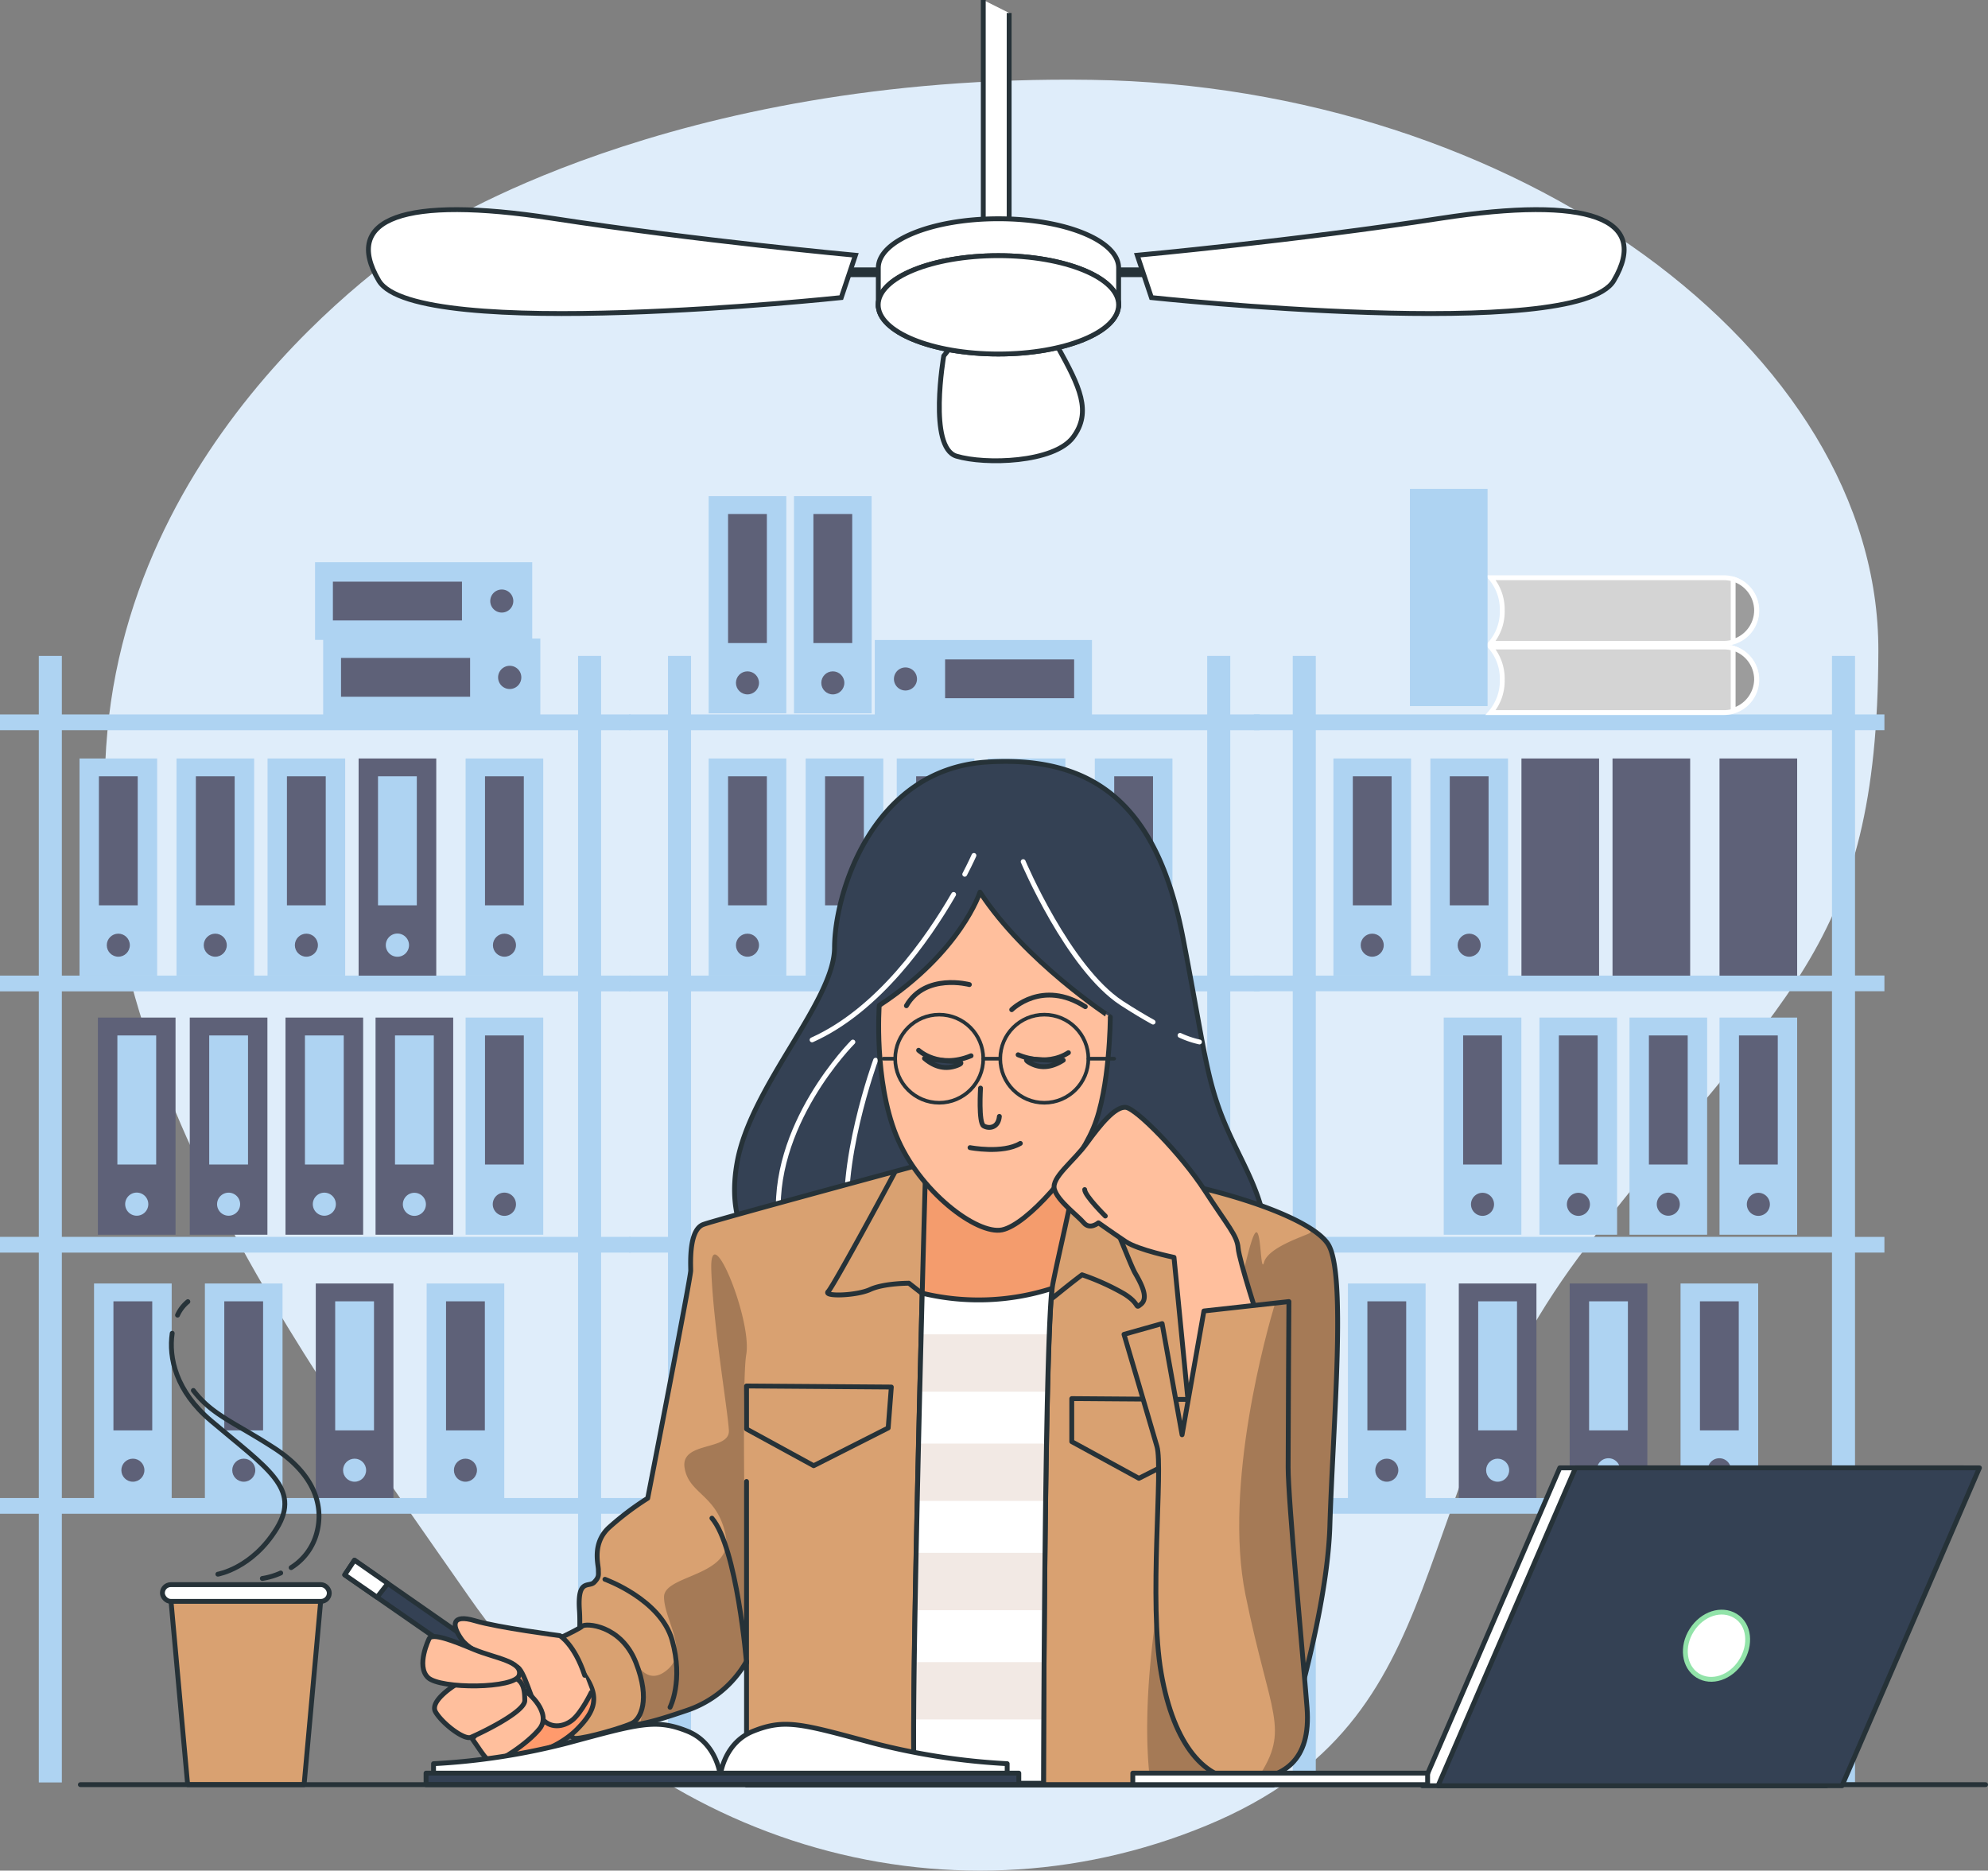 <svg xmlns="http://www.w3.org/2000/svg" xmlns:xlink="http://www.w3.org/1999/xlink" width="410.081" height="385.893" viewBox="0 0 410.081 385.893">
  <rect x="0" y="0" width="410.081" height="385.893" fill="#808080" stroke="none"/>
  <defs>
    <clipPath id="clip-path">
      <path id="Trazado_107647" data-name="Trazado 107647" d="M221.074,296.375s-40.036,10.809-43.068,11.892-2.621,8.013-2.621,9.524-8.869,46.957-8.869,46.957a58.82,58.82,0,0,0-8.012,6.064c-3.5,3.25-2.167,7.576-2.167,8.659s.21,1.512-.874,2.621-3.5-.874-3.023,5.854-1.887,22.5,4.159,23.373,9.1.227,17.973-2.8A22.29,22.29,0,0,0,186.9,398.37v25.54H295.537s11.036-32.251,11.691-53.449,3.5-52.383-.428-58.219-24.466-12.329-42.64-14.5S224.342,295.5,221.074,296.375Z" transform="translate(-152.366 -295.853)" fill="none"/>
    </clipPath>
    <clipPath id="clip-path-2">
      <path id="Trazado_107655" data-name="Trazado 107655" d="M233.873,293.221s-3.7,129.318-2.167,129.318h26.423s.21-94.263,1.94-103.105,5.846-24.675,5.19-29-30.066-1.957-30.066-1.957a17.126,17.126,0,0,0-1.319,4.745Z" transform="translate(-231.332 -287.83)" fill="none"/>
    </clipPath>
    <clipPath id="clip-path-3">
      <path id="Trazado_107662" data-name="Trazado 107662" d="M259.878,325.16a49.438,49.438,0,0,1-26.772.987c-.97,38.656-2.455,101.1-1.4,101.1H258.13S258.322,338.878,259.878,325.16Z" transform="translate(-231.343 -325.16)" fill="none"/>
    </clipPath>
    <clipPath id="clip-path-4">
      <path id="Trazado_107677" data-name="Trazado 107677" d="M288.864,332.814l4.115,22.936,4.509-25.54,17.528-1.94s-.157,27.27-.157,34.191,3.032,38.525,3.9,49.6-4.98,14.653-12.984,14.924-14.5-7.139-17.1-22.071.428-42.2-.874-46.747-6.8-23.137-6.8-23.137Z" transform="translate(-281 -328.27)" fill="none"/>
    </clipPath>
  </defs>
  <g id="graficos_cf13_Recuperado__norma_copia_3" data-name="graficos cf13 [Recuperado]_norma copia 3" transform="translate(-15.65 -20.98)">
    <g id="freepik--background-simple--inject-2" transform="translate(37.243 37.413)">
      <path id="Trazado_107595" data-name="Trazado 107595" d="M107.326,71.263S47.036,107.839,40.92,174.307,80.3,302.271,115.627,352.932s98.142,69.351,152.08,46.983,38.446-67.6,78.447-119.541,59.9-60.631,60.081-122.713S331.344,41.118,243.879,39.825,107.326,71.263,107.326,71.263Z" transform="translate(-40.362 -39.787)" fill="#dfedfa"/>
    </g>
    <g id="freepik--Fan--inject-2" transform="translate(91.65 20.98)">
      <line id="Línea_339" data-name="Línea 339" x2="18.725" transform="translate(91.677 56.166)" fill="none" stroke="#263238" stroke-miterlimit="10" stroke-width="2"/>
      <path id="Trazado_107596" data-name="Trazado 107596" d="M203.087,79.882l-2.927,8.738s-87.779,9.367-95.39-3.5,5.243-17.554,35.7-12.871S203.087,79.882,203.087,79.882Z" transform="translate(-102.629 -27.228)" fill="#fff" stroke="#263238" stroke-miterlimit="10" stroke-width="1"/>
      <line id="Línea_340" data-name="Línea 340" x1="18.716" transform="translate(148.647 56.166)" fill="none" stroke="#263238" stroke-miterlimit="10" stroke-width="2"/>
      <path id="Trazado_107597" data-name="Trazado 107597" d="M284.13,79.882l2.927,8.738s87.77,9.367,95.372-3.5-5.243-17.554-35.641-12.871S284.13,79.882,284.13,79.882Z" transform="translate(-125.54 -27.228)" fill="#fff" stroke="#263238" stroke-miterlimit="10" stroke-width="1"/>
      <path id="Trazado_107598" data-name="Trazado 107598" d="M238.317,103.9s-3.3,18.9,2.621,20.682,20.1,1.381,24.055-3.888,1.3-10.555-3.076-18.489S246.068,93.753,238.317,103.9Z" transform="translate(-119.641 -30.483)" fill="#fff" stroke="#263238" stroke-miterlimit="10" stroke-width="1"/>
      <path id="Trazado_107599" data-name="Trazado 107599" d="M247.78,20.98V80.239h5.339V23.654" transform="translate(-120.951 -20.98)" fill="#fff" stroke="#263238" stroke-miterlimit="10" stroke-width="1"/>
      <path id="Trazado_107600" data-name="Trazado 107600" d="M231.371,90.429a54.3,54.3,0,0,0,32.8,0h8.4V82.774c0-5.636-11.106-10.144-24.8-10.144S223,77.139,223,82.774v7.654Z" transform="translate(-117.823 -27.5)" fill="#fff" stroke="#263238" stroke-miterlimit="10" stroke-width="1"/>
      <ellipse id="Elipse_4137" data-name="Elipse 4137" cx="24.798" cy="10.144" rx="24.798" ry="10.144" transform="translate(105.151 52.741)" fill="#fff" stroke="#263238" stroke-miterlimit="10" stroke-width="1"/>
      <ellipse id="Elipse_4138" data-name="Elipse 4138" cx="24.798" cy="10.144" rx="24.798" ry="10.144" transform="translate(105.151 52.741)" fill="#fff" stroke="#263238" stroke-miterlimit="10" stroke-width="1"/>
    </g>
    <g id="freepik--Bookshelves--inject-2" transform="translate(15.65 121.84)">
      <rect id="Rectángulo_8418" data-name="Rectángulo 8418" width="16.016" height="44.798" transform="translate(278.052 163.911)" fill="#aed3f2"/>
      <rect id="Rectángulo_8419" data-name="Rectángulo 8419" width="8.004" height="26.624" transform="translate(282.062 167.589)" fill="#5e6178"/>
      <circle id="Elipse_4139" data-name="Elipse 4139" cx="2.377" cy="2.377" r="2.377" transform="translate(283.688 200.05)" fill="#5e6178"/>
      <rect id="Rectángulo_8420" data-name="Rectángulo 8420" width="16.016" height="44.798" transform="translate(300.918 163.911)" fill="#5e6178"/>
      <rect id="Rectángulo_8421" data-name="Rectángulo 8421" width="8.004" height="26.624" transform="translate(304.92 167.589)" fill="#aed3f2"/>
      <circle id="Elipse_4140" data-name="Elipse 4140" cx="2.377" cy="2.377" r="2.377" transform="translate(306.554 200.05)" fill="#aed3f2"/>
      <rect id="Rectángulo_8422" data-name="Rectángulo 8422" width="16.016" height="44.798" transform="translate(323.794 163.911)" fill="#5e6178"/>
      <rect id="Rectángulo_8423" data-name="Rectángulo 8423" width="8.004" height="26.624" transform="translate(327.796 167.589)" fill="#aed3f2"/>
      <path id="Trazado_107601" data-name="Trazado 107601" d="M397.418,367.654a2.394,2.394,0,1,0-2.385,2.394h0a2.394,2.394,0,0,0,2.385-2.394Z" transform="translate(-63.235 -165.297)" fill="#aed3f2"/>
      <rect id="Rectángulo_8424" data-name="Rectángulo 8424" width="16.016" height="44.798" transform="translate(346.66 163.911)" fill="#aed3f2"/>
      <rect id="Rectángulo_8425" data-name="Rectángulo 8425" width="8.004" height="26.624" transform="translate(350.662 167.589)" fill="#5e6178"/>
      <path id="Trazado_107602" data-name="Trazado 107602" d="M423.6,367.654a2.394,2.394,0,1,0-2.394,2.394h0A2.394,2.394,0,0,0,423.6,367.654Z" transform="translate(-66.54 -165.297)" fill="#5e6178"/>
      <path id="Trazado_107603" data-name="Trazado 107603" d="M441.731,191.147v-3.242h-6.064V175.83h-4.753v12.076H324.436V175.83h-4.753v12.076H311.67v3.242h8.012v50.635H311.67v3.224h8.012v50.679H311.67v3.242h8.012v50.635H311.67V352.8h8.012v55.441h4.753V352.8H430.914v55.441h4.753V352.8h6.064v-3.242h-6.064V298.918h6.064v-3.233h-6.064V245.007h6.064v-3.25h-6.064V191.147ZM430.914,349.553H324.436V298.918H430.914Zm0-53.877H324.436v-50.67H430.914Zm0-53.894H324.436V191.147H430.914Z" transform="translate(-53.016 -141.386)" fill="#aed3f2"/>
      <rect id="Rectángulo_8426" data-name="Rectángulo 8426" width="16.016" height="44.798" transform="translate(332.628 55.607)" fill="#5e6178"/>
      <rect id="Rectángulo_8427" data-name="Rectángulo 8427" width="8.004" height="26.624" transform="translate(336.629 59.277)" fill="#5e6178"/>
      <path id="Trazado_107604" data-name="Trazado 107604" d="M407.528,243.783a2.394,2.394,0,1,0-2.385,2.385h0A2.385,2.385,0,0,0,407.528,243.783Z" transform="translate(-64.512 -149.66)" fill="#5e6178"/>
      <rect id="Rectángulo_8428" data-name="Rectángulo 8428" width="16.016" height="44.798" transform="translate(313.841 55.607)" fill="#5e6178"/>
      <rect id="Rectángulo_8429" data-name="Rectángulo 8429" width="8.004" height="26.624" transform="translate(317.852 59.277)" fill="#5e6178"/>
      <circle id="Elipse_4141" data-name="Elipse 4141" cx="2.377" cy="2.377" r="2.377" transform="translate(319.477 91.746)" fill="#5e6178"/>
      <rect id="Rectángulo_8430" data-name="Rectángulo 8430" width="16.016" height="44.798" transform="translate(295.055 55.607)" fill="#aed3f2"/>
      <rect id="Rectángulo_8431" data-name="Rectángulo 8431" width="8.004" height="26.624" transform="translate(299.057 59.277)" fill="#5e6178"/>
      <circle id="Elipse_4142" data-name="Elipse 4142" cx="2.377" cy="2.377" r="2.377" transform="translate(300.682 91.746)" fill="#5e6178"/>
      <rect id="Rectángulo_8432" data-name="Rectángulo 8432" width="16.016" height="44.798" transform="translate(354.699 55.607)" fill="#5e6178"/>
      <rect id="Rectángulo_8433" data-name="Rectángulo 8433" width="8.004" height="26.624" transform="translate(358.71 59.277)" fill="#5e6178"/>
      <circle id="Elipse_4143" data-name="Elipse 4143" cx="2.377" cy="2.377" r="2.377" transform="translate(360.335 91.746)" fill="#5e6178"/>
      <rect id="Rectángulo_8434" data-name="Rectángulo 8434" width="16.016" height="44.798" transform="translate(275.055 55.607)" fill="#aed3f2"/>
      <rect id="Rectángulo_8435" data-name="Rectángulo 8435" width="8.004" height="26.624" transform="translate(279.057 59.277)" fill="#5e6178"/>
      <circle id="Elipse_4144" data-name="Elipse 4144" cx="2.377" cy="2.377" r="2.377" transform="translate(280.682 91.746)" fill="#5e6178"/>
      <path id="Trazado_107605" data-name="Trazado 107605" d="M415.695,173.73H367.55a10.022,10.022,0,0,1,2.4,6.763h0a10.022,10.022,0,0,1-2.4,6.763h48.145a6.772,6.772,0,0,0,6.763-6.763h0a6.763,6.763,0,0,0-6.763-6.763Z" transform="translate(-60.07 -141.121)" fill="#d4d4d4" stroke="#fff" stroke-miterlimit="10" stroke-width="1"/>
      <path id="Trazado_107606" data-name="Trazado 107606" d="M424.81,174v12.836a6.772,6.772,0,0,0,4.832-6.431h0A6.763,6.763,0,0,0,424.81,174Z" transform="translate(-67.297 -141.155)" fill="#9c9c9c" stroke="#fff" stroke-miterlimit="10" stroke-width="1"/>
      <path id="Trazado_107607" data-name="Trazado 107607" d="M415.695,157.38H367.55a10.04,10.04,0,0,1,2.4,6.763h0a10.013,10.013,0,0,1-2.4,6.763h48.145a6.763,6.763,0,0,0,6.763-6.763h0a6.772,6.772,0,0,0-6.763-6.763Z" transform="translate(-60.07 -139.057)" fill="#d4d4d4" stroke="#fff" stroke-miterlimit="10" stroke-width="1"/>
      <path id="Trazado_107608" data-name="Trazado 107608" d="M424.81,157.69v12.9a6.763,6.763,0,0,0,4.832-6.448h0a6.78,6.78,0,0,0-4.832-6.448Z" transform="translate(-67.297 -139.096)" fill="#9c9c9c" stroke="#fff" stroke-miterlimit="10" stroke-width="1"/>
      <rect id="Rectángulo_8436" data-name="Rectángulo 8436" width="16.016" height="44.798" transform="translate(290.835)" fill="#aed3f2"/>
      <rect id="Rectángulo_8437" data-name="Rectángulo 8437" width="8.004" height="26.624" transform="translate(294.837 3.67)" fill="#aed3f2"/>
      <path id="Trazado_107609" data-name="Trazado 107609" d="M359.691,180.144a2.385,2.385,0,1,0-2.377,2.377h0a2.368,2.368,0,0,0,2.377-2.359Z" transform="translate(-58.475 -141.628)" fill="#aed3f2"/>
      <rect id="Rectángulo_8438" data-name="Rectángulo 8438" width="16.016" height="44.798" transform="translate(354.699 109.055)" fill="#aed3f2"/>
      <rect id="Rectángulo_8439" data-name="Rectángulo 8439" width="8.004" height="26.624" transform="translate(358.71 112.743)" fill="#5e6178"/>
      <path id="Trazado_107610" data-name="Trazado 107610" d="M432.793,304.967a2.377,2.377,0,1,0-2.377,2.377h0A2.377,2.377,0,0,0,432.793,304.967Z" transform="translate(-67.705 -157.387)" fill="#5e6178"/>
      <rect id="Rectángulo_8440" data-name="Rectángulo 8440" width="16.016" height="44.798" transform="translate(336.131 109.055)" fill="#aed3f2"/>
      <rect id="Rectángulo_8441" data-name="Rectángulo 8441" width="8.004" height="26.624" transform="translate(340.133 112.743)" fill="#5e6178"/>
      <path id="Trazado_107611" data-name="Trazado 107611" d="M411.533,304.963a2.377,2.377,0,1,0-2.377,2.35h0a2.377,2.377,0,0,0,2.377-2.351Z" transform="translate(-65.022 -157.383)" fill="#5e6178"/>
      <rect id="Rectángulo_8442" data-name="Rectángulo 8442" width="16.016" height="44.798" transform="translate(297.808 109.055)" fill="#aed3f2"/>
      <rect id="Rectángulo_8443" data-name="Rectángulo 8443" width="8.004" height="26.624" transform="translate(301.81 112.743)" fill="#5e6178"/>
      <path id="Trazado_107612" data-name="Trazado 107612" d="M367.673,304.967a2.377,2.377,0,1,0-2.377,2.377h0A2.377,2.377,0,0,0,367.673,304.967Z" transform="translate(-59.485 -157.387)" fill="#5e6178"/>
      <rect id="Rectángulo_8444" data-name="Rectángulo 8444" width="16.016" height="44.798" transform="translate(317.555 109.055)" fill="#aed3f2"/>
      <rect id="Rectángulo_8445" data-name="Rectángulo 8445" width="8.004" height="26.624" transform="translate(321.557 112.743)" fill="#5e6178"/>
      <path id="Trazado_107613" data-name="Trazado 107613" d="M390.313,304.967a2.377,2.377,0,1,0-2.377,2.377h0A2.377,2.377,0,0,0,390.313,304.967Z" transform="translate(-62.343 -157.387)" fill="#5e6178"/>
      <rect id="Rectángulo_8446" data-name="Rectángulo 8446" width="16.016" height="44.798" transform="translate(149.188 163.911)" fill="#aed3f2"/>
      <rect id="Rectángulo_8447" data-name="Rectángulo 8447" width="8.004" height="26.624" transform="translate(153.19 167.589)" fill="#aed3f2"/>
      <circle id="Elipse_4145" data-name="Elipse 4145" cx="2.377" cy="2.377" r="2.377" transform="translate(154.815 200.05)" fill="#aed3f2"/>
      <rect id="Rectángulo_8448" data-name="Rectángulo 8448" width="16.016" height="44.798" transform="translate(172.054 163.911)" fill="#aed3f2"/>
      <rect id="Rectángulo_8449" data-name="Rectángulo 8449" width="8.004" height="26.624" transform="translate(176.065 167.589)" fill="#aed3f2"/>
      <circle id="Elipse_4146" data-name="Elipse 4146" cx="2.377" cy="2.377" r="2.377" transform="translate(177.69 200.05)" fill="#aed3f2"/>
      <rect id="Rectángulo_8450" data-name="Rectángulo 8450" width="16.016" height="44.798" transform="translate(194.921 163.911)" fill="#aed3f2"/>
      <rect id="Rectángulo_8451" data-name="Rectángulo 8451" width="8.004" height="26.624" transform="translate(198.932 167.589)" fill="#aed3f2"/>
      <circle id="Elipse_4147" data-name="Elipse 4147" cx="2.377" cy="2.377" r="2.377" transform="translate(200.557 200.05)" fill="#aed3f2"/>
      <rect id="Rectángulo_8452" data-name="Rectángulo 8452" width="16.016" height="44.798" transform="translate(217.788 163.911)" fill="#aed3f2"/>
      <rect id="Rectángulo_8453" data-name="Rectángulo 8453" width="8.004" height="26.624" transform="translate(221.79 167.589)" fill="#aed3f2"/>
      <path id="Trazado_107614" data-name="Trazado 107614" d="M276.108,367.654a2.394,2.394,0,1,0-2.394,2.394h0A2.394,2.394,0,0,0,276.108,367.654Z" transform="translate(-47.923 -165.297)" fill="#aed3f2"/>
      <rect id="Rectángulo_8454" data-name="Rectángulo 8454" width="4.753" height="232.397" transform="translate(137.794 34.444)" fill="#aed3f2"/>
      <rect id="Rectángulo_8455" data-name="Rectángulo 8455" width="4.753" height="232.397" transform="translate(249.025 34.444)" fill="#aed3f2"/>
      <rect id="Rectángulo_8456" data-name="Rectángulo 8456" width="130.061" height="3.25" transform="translate(129.781 46.52)" fill="#aed3f2"/>
      <rect id="Rectángulo_8457" data-name="Rectángulo 8457" width="130.061" height="3.25" transform="translate(129.781 100.396)" fill="#aed3f2"/>
      <rect id="Rectángulo_8458" data-name="Rectángulo 8458" width="130.061" height="3.25" transform="translate(129.781 154.291)" fill="#aed3f2"/>
      <rect id="Rectángulo_8459" data-name="Rectángulo 8459" width="130.061" height="3.25" transform="translate(129.781 208.167)" fill="#aed3f2"/>
      <rect id="Rectángulo_8460" data-name="Rectángulo 8460" width="16.016" height="44.798" transform="translate(203.755 55.607)" fill="#aed3f2"/>
      <rect id="Rectángulo_8461" data-name="Rectángulo 8461" width="8.004" height="26.624" transform="translate(207.757 59.277)" fill="#aed3f2"/>
      <path id="Trazado_107615" data-name="Trazado 107615" d="M260.048,243.783a2.394,2.394,0,1,0-2.394,2.385h0a2.394,2.394,0,0,0,2.394-2.385Z" transform="translate(-45.895 -149.66)" fill="#aed3f2"/>
      <rect id="Rectángulo_8462" data-name="Rectángulo 8462" width="16.016" height="44.798" transform="translate(184.978 55.607)" fill="#aed3f2"/>
      <rect id="Rectángulo_8463" data-name="Rectángulo 8463" width="8.004" height="26.624" transform="translate(188.979 59.277)" fill="#5e6178"/>
      <circle id="Elipse_4148" data-name="Elipse 4148" cx="2.377" cy="2.377" r="2.377" transform="translate(190.605 91.746)" fill="#5e6178"/>
      <rect id="Rectángulo_8464" data-name="Rectángulo 8464" width="16.016" height="44.798" transform="translate(166.191 55.607)" fill="#aed3f2"/>
      <rect id="Rectángulo_8465" data-name="Rectángulo 8465" width="8.004" height="26.624" transform="translate(170.193 59.277)" fill="#5e6178"/>
      <circle id="Elipse_4149" data-name="Elipse 4149" cx="2.377" cy="2.377" r="2.377" transform="translate(171.819 91.746)" fill="#5e6178"/>
      <rect id="Rectángulo_8466" data-name="Rectángulo 8466" width="16.016" height="44.798" transform="translate(225.835 55.607)" fill="#aed3f2"/>
      <rect id="Rectángulo_8467" data-name="Rectángulo 8467" width="8.004" height="26.624" transform="translate(229.837 59.277)" fill="#5e6178"/>
      <circle id="Elipse_4150" data-name="Elipse 4150" cx="2.377" cy="2.377" r="2.377" transform="translate(231.462 91.746)" fill="#aed3f2"/>
      <rect id="Rectángulo_8468" data-name="Rectángulo 8468" width="16.016" height="44.798" transform="translate(146.182 55.607)" fill="#aed3f2"/>
      <rect id="Rectángulo_8469" data-name="Rectángulo 8469" width="8.004" height="26.624" transform="translate(150.184 59.277)" fill="#5e6178"/>
      <circle id="Elipse_4151" data-name="Elipse 4151" cx="2.377" cy="2.377" r="2.377" transform="translate(151.809 91.746)" fill="#5e6178"/>
      <rect id="Rectángulo_8470" data-name="Rectángulo 8470" width="16.016" height="44.798" transform="translate(146.182 1.494)" fill="#aed3f2"/>
      <rect id="Rectángulo_8471" data-name="Rectángulo 8471" width="8.004" height="26.624" transform="translate(150.184 5.173)" fill="#5e6178"/>
      <circle id="Elipse_4152" data-name="Elipse 4152" cx="2.377" cy="2.377" r="2.377" transform="translate(151.809 37.633)" fill="#5e6178"/>
      <rect id="Rectángulo_8472" data-name="Rectángulo 8472" width="16.016" height="44.798" transform="translate(163.78 1.494)" fill="#aed3f2"/>
      <rect id="Rectángulo_8473" data-name="Rectángulo 8473" width="8.004" height="26.624" transform="translate(167.79 5.173)" fill="#5e6178"/>
      <circle id="Elipse_4153" data-name="Elipse 4153" cx="2.377" cy="2.377" r="2.377" transform="translate(169.416 37.633)" fill="#5e6178"/>
      <rect id="Rectángulo_8474" data-name="Rectángulo 8474" width="44.798" height="16.016" transform="translate(180.451 31.167)" fill="#aed3f2"/>
      <rect id="Rectángulo_8475" data-name="Rectángulo 8475" width="26.615" height="8.004" transform="translate(194.956 35.169)" fill="#5e6178"/>
      <path id="Trazado_107616" data-name="Trazado 107616" d="M229.075,183.313a2.377,2.377,0,1,0-1.686-.693,2.377,2.377,0,0,0,1.686.693Z" transform="translate(-42.289 -141.73)" fill="#5e6178"/>
      <rect id="Rectángulo_8476" data-name="Rectángulo 8476" width="16.016" height="44.798" transform="translate(225.835 109.055)" fill="#aed3f2"/>
      <rect id="Rectángulo_8477" data-name="Rectángulo 8477" width="8.004" height="26.624" transform="translate(229.837 112.743)" fill="#aed3f2"/>
      <path id="Trazado_107617" data-name="Trazado 107617" d="M285.311,304.964a2.385,2.385,0,1,0-2.385,2.377h0a2.377,2.377,0,0,0,2.385-2.377Z" transform="translate(-49.086 -157.384)" fill="#aed3f2"/>
      <rect id="Rectángulo_8478" data-name="Rectángulo 8478" width="16.016" height="44.798" transform="translate(207.267 109.055)" fill="#aed3f2"/>
      <rect id="Rectángulo_8479" data-name="Rectángulo 8479" width="8.004" height="26.624" transform="translate(211.261 112.743)" fill="#aed3f2"/>
      <path id="Trazado_107618" data-name="Trazado 107618" d="M264.051,304.96a2.385,2.385,0,1,0-2.394,2.35h0a2.377,2.377,0,0,0,2.394-2.35Z" transform="translate(-46.403 -157.38)" fill="#aed3f2"/>
      <rect id="Rectángulo_8480" data-name="Rectángulo 8480" width="16.016" height="44.798" transform="translate(168.935 109.055)" fill="#aed3f2"/>
      <rect id="Rectángulo_8481" data-name="Rectángulo 8481" width="8.004" height="26.624" transform="translate(172.937 112.743)" fill="#aed3f2"/>
      <path id="Trazado_107619" data-name="Trazado 107619" d="M220.191,304.964a2.385,2.385,0,1,0-2.385,2.377h0a2.377,2.377,0,0,0,2.385-2.377Z" transform="translate(-40.867 -157.384)" fill="#aed3f2"/>
      <rect id="Rectángulo_8482" data-name="Rectángulo 8482" width="16.016" height="44.798" transform="translate(188.691 109.055)" fill="#aed3f2"/>
      <rect id="Rectángulo_8483" data-name="Rectángulo 8483" width="8.004" height="26.624" transform="translate(192.693 112.743)" fill="#aed3f2"/>
      <path id="Trazado_107620" data-name="Trazado 107620" d="M242.791,304.964a2.385,2.385,0,1,0-2.385,2.377h0a2.377,2.377,0,0,0,2.385-2.377Z" transform="translate(-43.719 -157.384)" fill="#aed3f2"/>
      <rect id="Rectángulo_8484" data-name="Rectángulo 8484" width="16.016" height="44.798" transform="translate(19.398 163.911)" fill="#aed3f2"/>
      <rect id="Rectángulo_8485" data-name="Rectángulo 8485" width="8.004" height="26.624" transform="translate(23.4 167.589)" fill="#5e6178"/>
      <circle id="Elipse_4154" data-name="Elipse 4154" cx="2.377" cy="2.377" r="2.377" transform="translate(25.034 200.05)" fill="#5e6178"/>
      <rect id="Rectángulo_8486" data-name="Rectángulo 8486" width="16.016" height="44.798" transform="translate(42.264 163.911)" fill="#aed3f2"/>
      <rect id="Rectángulo_8487" data-name="Rectángulo 8487" width="8.004" height="26.624" transform="translate(46.266 167.589)" fill="#5e6178"/>
      <circle id="Elipse_4155" data-name="Elipse 4155" cx="2.377" cy="2.377" r="2.377" transform="translate(47.909 200.05)" fill="#5e6178"/>
      <rect id="Rectángulo_8488" data-name="Rectángulo 8488" width="16.016" height="44.798" transform="translate(65.14 163.911)" fill="#5e6178"/>
      <rect id="Rectángulo_8489" data-name="Rectángulo 8489" width="8.004" height="26.624" transform="translate(69.142 167.589)" fill="#aed3f2"/>
      <circle id="Elipse_4156" data-name="Elipse 4156" cx="2.377" cy="2.377" r="2.377" transform="translate(70.767 200.05)" fill="#aed3f2"/>
      <rect id="Rectángulo_8490" data-name="Rectángulo 8490" width="16.016" height="44.798" transform="translate(88.006 163.911)" fill="#aed3f2"/>
      <rect id="Rectángulo_8491" data-name="Rectángulo 8491" width="8.004" height="26.624" transform="translate(92.008 167.589)" fill="#5e6178"/>
      <circle id="Elipse_4157" data-name="Elipse 4157" cx="2.377" cy="2.377" r="2.377" transform="translate(93.633 200.05)" fill="#5e6178"/>
      <rect id="Rectángulo_8492" data-name="Rectángulo 8492" width="4.753" height="232.397" transform="translate(8.004 34.444)" fill="#aed3f2"/>
      <rect id="Rectángulo_8493" data-name="Rectángulo 8493" width="4.753" height="232.397" transform="translate(119.244 34.444)" fill="#aed3f2"/>
      <rect id="Rectángulo_8494" data-name="Rectángulo 8494" width="130.061" height="3.25" transform="translate(0 46.52)" fill="#aed3f2"/>
      <rect id="Rectángulo_8495" data-name="Rectángulo 8495" width="130.061" height="3.25" transform="translate(0 100.396)" fill="#aed3f2"/>
      <rect id="Rectángulo_8496" data-name="Rectángulo 8496" width="130.061" height="3.25" transform="translate(0 154.291)" fill="#aed3f2"/>
      <rect id="Rectángulo_8497" data-name="Rectángulo 8497" width="130.061" height="3.25" transform="translate(0 208.167)" fill="#aed3f2"/>
      <rect id="Rectángulo_8498" data-name="Rectángulo 8498" width="16.016" height="44.798" transform="translate(73.974 55.607)" fill="#5e6178"/>
      <rect id="Rectángulo_8499" data-name="Rectángulo 8499" width="8.004" height="26.624" transform="translate(77.975 59.277)" fill="#aed3f2"/>
      <path id="Trazado_107621" data-name="Trazado 107621" d="M111.518,243.783a2.394,2.394,0,1,0-2.394,2.385h0a2.394,2.394,0,0,0,2.394-2.385Z" transform="translate(-27.147 -149.66)" fill="#aed3f2"/>
      <rect id="Rectángulo_8500" data-name="Rectángulo 8500" width="16.016" height="44.798" transform="translate(55.187 55.607)" fill="#aed3f2"/>
      <rect id="Rectángulo_8501" data-name="Rectángulo 8501" width="8.004" height="26.624" transform="translate(59.189 59.277)" fill="#5e6178"/>
      <circle id="Elipse_4158" data-name="Elipse 4158" cx="2.377" cy="2.377" r="2.377" transform="translate(60.823 91.746)" fill="#5e6178"/>
      <rect id="Rectángulo_8502" data-name="Rectángulo 8502" width="16.016" height="44.798" transform="translate(36.41 55.607)" fill="#aed3f2"/>
      <rect id="Rectángulo_8503" data-name="Rectángulo 8503" width="8.004" height="26.624" transform="translate(40.403 59.277)" fill="#5e6178"/>
      <circle id="Elipse_4159" data-name="Elipse 4159" cx="2.377" cy="2.377" r="2.377" transform="translate(42.028 91.746)" fill="#5e6178"/>
      <rect id="Rectángulo_8504" data-name="Rectángulo 8504" width="16.016" height="44.798" transform="translate(96.045 55.607)" fill="#aed3f2"/>
      <rect id="Rectángulo_8505" data-name="Rectángulo 8505" width="8.004" height="26.624" transform="translate(100.047 59.277)" fill="#5e6178"/>
      <circle id="Elipse_4160" data-name="Elipse 4160" cx="2.377" cy="2.377" r="2.377" transform="translate(101.681 91.746)" fill="#5e6178"/>
      <rect id="Rectángulo_8506" data-name="Rectángulo 8506" width="44.798" height="16.016" transform="translate(66.66 30.862)" fill="#aed3f2"/>
      <rect id="Rectángulo_8507" data-name="Rectángulo 8507" width="26.624" height="8.004" transform="translate(70.347 34.863)" fill="#5e6178"/>
      <path id="Trazado_107622" data-name="Trazado 107622" d="M135.652,178.17a2.394,2.394,0,1,0,2.377,2.394h0a2.377,2.377,0,0,0-2.377-2.394Z" transform="translate(-30.493 -141.681)" fill="#5e6178"/>
      <rect id="Rectángulo_8508" data-name="Rectángulo 8508" width="44.798" height="16.016" transform="translate(64.991 15.125)" fill="#aed3f2"/>
      <rect id="Rectángulo_8509" data-name="Rectángulo 8509" width="26.624" height="8.004" transform="translate(68.67 19.127)" fill="#5e6178"/>
      <path id="Trazado_107623" data-name="Trazado 107623" d="M133.767,160.16a2.377,2.377,0,1,0,2.377,2.377A2.377,2.377,0,0,0,133.767,160.16Z" transform="translate(-30.26 -139.408)" fill="#5e6178"/>
      <rect id="Rectángulo_8510" data-name="Rectángulo 8510" width="16.016" height="44.798" transform="translate(16.401 55.607)" fill="#aed3f2"/>
      <rect id="Rectángulo_8511" data-name="Rectángulo 8511" width="8.004" height="26.624" transform="translate(20.403 59.277)" fill="#5e6178"/>
      <circle id="Elipse_4161" data-name="Elipse 4161" cx="2.377" cy="2.377" r="2.377" transform="translate(22.028 91.746)" fill="#5e6178"/>
      <rect id="Rectángulo_8512" data-name="Rectángulo 8512" width="16.016" height="44.798" transform="translate(96.045 109.055)" fill="#aed3f2"/>
      <rect id="Rectángulo_8513" data-name="Rectángulo 8513" width="8.004" height="26.624" transform="translate(100.047 112.743)" fill="#5e6178"/>
      <path id="Trazado_107624" data-name="Trazado 107624" d="M136.768,304.962a2.394,2.394,0,1,0-2.394,2.377h0a2.377,2.377,0,0,0,2.394-2.377Z" transform="translate(-30.334 -157.382)" fill="#5e6178"/>
      <rect id="Rectángulo_8514" data-name="Rectángulo 8514" width="16.016" height="44.798" transform="translate(77.469 109.055)" fill="#5e6178"/>
      <rect id="Rectángulo_8515" data-name="Rectángulo 8515" width="8.004" height="26.624" transform="translate(81.479 112.743)" fill="#aed3f2"/>
      <path id="Trazado_107625" data-name="Trazado 107625" d="M115.513,304.967a2.377,2.377,0,1,0-2.377,2.377h0A2.377,2.377,0,0,0,115.513,304.967Z" transform="translate(-27.656 -157.387)" fill="#aed3f2"/>
      <rect id="Rectángulo_8516" data-name="Rectángulo 8516" width="16.016" height="44.798" transform="translate(20.193 109.055)" fill="#5e6178"/>
      <rect id="Rectángulo_8517" data-name="Rectángulo 8517" width="8.004" height="26.624" transform="translate(24.212 112.743)" fill="#aed3f2"/>
      <path id="Trazado_107626" data-name="Trazado 107626" d="M49.971,304.96a2.385,2.385,0,1,0-2.377,2.35h0a2.385,2.385,0,0,0,2.377-2.35Z" transform="translate(-19.38 -157.38)" fill="#aed3f2"/>
      <rect id="Rectángulo_8518" data-name="Rectángulo 8518" width="16.016" height="44.798" transform="translate(39.145 109.055)" fill="#5e6178"/>
      <rect id="Rectángulo_8519" data-name="Rectángulo 8519" width="8.004" height="26.624" transform="translate(43.156 112.743)" fill="#aed3f2"/>
      <path id="Trazado_107627" data-name="Trazado 107627" d="M71.653,304.963a2.377,2.377,0,1,0-2.377,2.35h0a2.377,2.377,0,0,0,2.377-2.351Z" transform="translate(-22.119 -157.383)" fill="#aed3f2"/>
      <rect id="Rectángulo_8520" data-name="Rectángulo 8520" width="16.016" height="44.798" transform="translate(58.892 109.055)" fill="#5e6178"/>
      <rect id="Rectángulo_8521" data-name="Rectángulo 8521" width="8.004" height="26.624" transform="translate(62.903 112.743)" fill="#aed3f2"/>
      <path id="Trazado_107628" data-name="Trazado 107628" d="M94.253,304.963a2.377,2.377,0,1,0-2.377,2.35h0a2.377,2.377,0,0,0,2.377-2.351Z" transform="translate(-24.972 -157.383)" fill="#aed3f2"/>
    </g>
    <g id="freepik--Coffee--inject-2" transform="translate(49.15 289.499)">
      <path id="Trazado_107629" data-name="Trazado 107629" d="M83.449,436.568H59.429L55.82,396.75H87.049Z" transform="translate(-54.221 -336.932)" fill="#d9a171" stroke="#263238" stroke-linecap="round" stroke-linejoin="round" stroke-width="1"/>
      <rect id="Rectángulo_8522" data-name="Rectángulo 8522" width="34.427" height="3.451" rx="1.726" transform="translate(0 58.377)" fill="#fff" stroke="#263238" stroke-linecap="round" stroke-linejoin="round" stroke-width="1"/>
      <path id="Trazado_107630" data-name="Trazado 107630" d="M57.56,331.069a7.654,7.654,0,0,1,2.132-2.779" transform="translate(-54.441 -328.29)" fill="none" stroke="#263238" stroke-linecap="round" stroke-linejoin="round" stroke-width="1"/>
      <path id="Trazado_107631" data-name="Trazado 107631" d="M65.694,385.45s7.1-1.18,12.163-9.463-2.062-12.4-13.6-22.2c-7.182-6.073-8.738-12.958-7.978-18.035" transform="translate(-54.256 -329.232)" fill="none" stroke="#263238" stroke-linecap="round" stroke-linejoin="round" stroke-width="1"/>
      <path id="Trazado_107632" data-name="Trazado 107632" d="M81.465,385.8a12.023,12.023,0,0,0,5.3-7.235c1.494-5.636-.585-12.128-8.869-17.475s-12.722-6.763-16.6-11.831" transform="translate(-54.911 -330.937)" fill="none" stroke="#263238" stroke-linecap="round" stroke-linejoin="round" stroke-width="1"/>
      <path id="Trazado_107633" data-name="Trazado 107633" d="M77.58,393.477a14.7,14.7,0,0,0,3.792-1.127" transform="translate(-56.968 -336.376)" fill="none" stroke="#263238" stroke-linecap="round" stroke-linejoin="round" stroke-width="1"/>
    </g>
    <g id="freepik--Character--inject-2" transform="translate(86.758 178.054)">
      <path id="Trazado_107634" data-name="Trazado 107634" d="M195.508,305.288c-5.365-5.985-7.549-12.643-5.924-21.792,2.814-15.78,20.1-33.326,20.1-44.361s7.715-36.7,31.307-38.254,35.563,10.337,40.578,36.305,4.771,30.512,10.608,42.631c2.4,4.989,5.12,10.031,6.116,15.544,1.966,10.931-9.9,16.27-18.3,19.284-23.592,8.432-53.09,13.98-75.293-1.276a51.454,51.454,0,0,1-9.192-8.082Z" transform="translate(-108.646 -200.746)" fill="#344154" stroke="#263238" stroke-linecap="round" stroke-linejoin="round" stroke-width="1"/>
      <path id="Trazado_107635" data-name="Trazado 107635" d="M294.23,265.42a19.739,19.739,0,0,0,4.011,1.363" transform="translate(-121.922 -208.909)" fill="none" stroke="#fff" stroke-linecap="round" stroke-miterlimit="10" stroke-width="1"/>
      <path id="Trazado_107636" data-name="Trazado 107636" d="M257.2,224.4s9.306,21.984,20.289,29.175c2.473,1.608,4.631,2.892,6.51,3.932" transform="translate(-117.248 -203.732)" fill="none" stroke="#fff" stroke-linecap="round" stroke-miterlimit="10" stroke-width="1"/>
      <path id="Trazado_107637" data-name="Trazado 107637" d="M236.561,232.15c-5.339,9.236-15.518,23.863-29.2,30.005" transform="translate(-110.957 -204.71)" fill="none" stroke="#fff" stroke-linecap="round" stroke-miterlimit="10" stroke-width="1"/>
      <path id="Trazado_107638" data-name="Trazado 107638" d="M245.3,222.94s-.655,1.494-1.9,3.888" transform="translate(-115.506 -203.547)" fill="none" stroke="#fff" stroke-linecap="round" stroke-miterlimit="10" stroke-width="1"/>
      <path id="Trazado_107639" data-name="Trazado 107639" d="M214.776,267s-17.353,17.292-15.212,37.572" transform="translate(-109.95 -209.109)" fill="none" stroke="#fff" stroke-linecap="round" stroke-miterlimit="10" stroke-width="1"/>
      <path id="Trazado_107640" data-name="Trazado 107640" d="M221.493,271.29s-8.039,21.993-5.5,35.947" transform="translate(-111.984 -209.65)" fill="none" stroke="#fff" stroke-linecap="round" stroke-miterlimit="10" stroke-width="1"/>
      <path id="Trazado_107641" data-name="Trazado 107641" d="M221.074,296.375s-40.036,10.809-43.068,11.892-2.621,8.013-2.621,9.524-8.869,46.957-8.869,46.957a58.82,58.82,0,0,0-8.012,6.064c-3.5,3.25-2.167,7.576-2.167,8.659s.21,1.512-.874,2.621-3.5-.874-3.023,5.854-1.887,22.5,4.159,23.373,9.1.227,17.973-2.8A22.29,22.29,0,0,0,186.9,398.37v25.54H295.537s11.036-32.251,11.691-53.449,3.5-52.383-.428-58.219-24.466-12.329-42.64-14.5S224.342,295.5,221.074,296.375Z" transform="translate(-104.015 -212.751)" fill="#d9a171"/>
      <g id="Grupo_57950" data-name="Grupo 57950" transform="translate(48.351 83.102)" clip-path="url(#clip-path)">
        <g id="Grupo_57949" data-name="Grupo 57949" transform="translate(11.765 -9.183)">
          <path id="Trazado_107642" data-name="Trazado 107642" d="M319.586,310.51c.568.664.8,1.232.315,1.45-1.485.717-8.476,2.971-9.314,5.933s-.5-9.017-2.123-5.513-3.818,17.379-12.713,45.358c-7.113,22.334-10.966,50.871-8.563,67.945h25.278s11.036-32.242,11.691-53.449,3.5-52.383-.428-58.219A13.448,13.448,0,0,0,319.586,310.51Z" transform="translate(-181.058 -288.52)" opacity="0.24"/>
          <path id="Trazado_107643" data-name="Trazado 107643" d="M230.018,288.984a9.716,9.716,0,0,0-3.5,4.115c-1.512,3.015-14.286,26.606-15.37,27.69s5.846.874,8.659-.428,8-1.293,8-1.293l4.98,3.888,15.361,6.064s6.929-4.98,10.389-7.785,4.98-3.906,4.98-3.906a49.027,49.027,0,0,1,8.65,3.906c3.5,2.158,2.167,3.242,3.5,2.158s.647-3.242-1.127-6.274-7.139-19.695-13.858-25.925S238.022,282.92,230.018,288.984Z" transform="translate(-171.537 -285.344)" fill="#d9a171" stroke="#263238" stroke-linecap="round" stroke-linejoin="round" stroke-width="1"/>
          <path id="Trazado_107644" data-name="Trazado 107644" d="M268.67,351.18l29.874.218-.655,8.441-15.37,7.785-13.849-7.567Z" transform="translate(-178.811 -293.654)" fill="#d9a171" stroke="#263238" stroke-linecap="round" stroke-linejoin="round" stroke-width="1"/>
          <path id="Trazado_107645" data-name="Trazado 107645" d="M191.89,348.2l29.866.218-.647,8.441-15.37,7.785-13.849-7.567Z" transform="translate(-169.119 -293.278)" fill="#d9a171" stroke="#263238" stroke-linecap="round" stroke-linejoin="round" stroke-width="1"/>
          <path id="Trazado_107646" data-name="Trazado 107646" d="M188.959,409.018s-1.686-64-.419-71.212-7.628-28.834-7.209-17.371,3.382,28.7,3.626,33-9.987,2.176-9.14,7.689,6.763,5.5,8.484,13.98-12.722,8.056-12.722,12.687,5.094,11.01.874,14.854-6.623-1.293-6.623-1.293a21.923,21.923,0,0,1,.83,12.582,69.951,69.951,0,0,0,9.664-2.735,22.254,22.254,0,0,0,12.329-10.144v9.2Z" transform="translate(-165.83 -289.358)" opacity="0.24"/>
        </g>
      </g>
      <path id="Trazado_107648" data-name="Trazado 107648" d="M221.074,296.375s-40.036,10.809-43.068,11.892-2.621,8.013-2.621,9.524-8.869,46.957-8.869,46.957a58.82,58.82,0,0,0-8.012,6.064c-3.5,3.25-2.167,7.576-2.167,8.659s.21,1.512-.874,2.621-3.5-.874-3.023,5.854-1.887,22.5,4.159,23.373,9.1.227,17.973-2.8A22.29,22.29,0,0,0,186.9,398.37v25.54H295.537s11.036-32.251,11.691-53.449,3.5-52.383-.428-58.219-24.466-12.329-42.64-14.5S224.342,295.5,221.074,296.375Z" transform="translate(-104.015 -212.751)" fill="none" stroke="#263238" stroke-linecap="round" stroke-linejoin="round" stroke-width="1"/>
      <path id="Trazado_107649" data-name="Trazado 107649" d="M190.859,370.74v37.441s-1.949-23.8-7.139-29.866" transform="translate(-107.973 -222.204)" fill="none" stroke="#263238" stroke-linecap="round" stroke-linejoin="round" stroke-width="1"/>
      <path id="Trazado_107650" data-name="Trazado 107650" d="M158.46,393.84s11.481,4.115,13.858,12.547-.428,13.858-.428,13.858" transform="translate(-104.784 -225.12)" fill="none" stroke="#263238" stroke-linecap="round" stroke-linejoin="round" stroke-width="1"/>
      <path id="Trazado_107651" data-name="Trazado 107651" d="M142.613,409.4s8.379-3.81,9.017-4.509,8.012-.349,11.1,7.488.874,11.612-.69,12.46-9.568,3.189-11.787,3.189S138.689,412.3,142.613,409.4Z" transform="translate(-102.664 -226.485)" fill="#d9a171" stroke="#263238" stroke-linecap="round" stroke-linejoin="round" stroke-width="1"/>
      <path id="Trazado_107652" data-name="Trazado 107652" d="M233.873,293.221s-3.7,129.318-2.167,129.318h26.423s.21-94.263,1.94-103.105,5.846-24.675,5.19-29-30.066-1.957-30.066-1.957a17.126,17.126,0,0,0-1.319,4.745Z" transform="translate(-113.983 -211.738)" fill="#fff"/>
      <g id="Grupo_57952" data-name="Grupo 57952" transform="translate(117.35 76.092)" clip-path="url(#clip-path-2)">
        <g id="Grupo_57951" data-name="Grupo 57951">
          <path id="Trazado_107653" data-name="Trazado 107653" d="M233.873,293.221s-3.7,129.318-2.167,129.318h26.423s.21-94.263,1.94-103.105,5.846-24.675,5.19-29-30.066-1.957-30.066-1.957a17.126,17.126,0,0,0-1.319,4.745Z" transform="translate(-231.332 -287.83)" fill="#d9a171"/>
          <path id="Trazado_107654" data-name="Trazado 107654" d="M233.873,293.221s-3.7,129.318-2.167,129.318h26.423s.21-94.263,1.94-103.105,5.846-24.675,5.19-29-30.066-1.957-30.066-1.957a17.126,17.126,0,0,0-1.319,4.745Z" transform="translate(-231.332 -287.83)" fill="#ff9a6c" opacity="0.7"/>
        </g>
      </g>
      <path id="Trazado_107656" data-name="Trazado 107656" d="M233.873,293.221s-3.7,129.318-2.167,129.318h26.423s.21-94.263,1.94-103.105,5.846-24.675,5.19-29-30.066-1.957-30.066-1.957a17.126,17.126,0,0,0-1.319,4.745Z" transform="translate(-113.983 -211.738)" fill="none" stroke="#263238" stroke-linecap="round" stroke-linejoin="round" stroke-width="1"/>
      <path id="Trazado_107657" data-name="Trazado 107657" d="M259.878,325.16a49.438,49.438,0,0,1-26.772.987c-.97,38.656-2.455,101.1-1.4,101.1H258.13S258.322,338.878,259.878,325.16Z" transform="translate(-113.984 -216.45)" fill="#fff"/>
      <g id="Grupo_57954" data-name="Grupo 57954" transform="translate(117.359 108.71)" clip-path="url(#clip-path-3)">
        <g id="Grupo_57953" data-name="Grupo 57953" transform="translate(0.032 9.472)">
          <path id="Trazado_107658" data-name="Trazado 107658" d="M258.179,425.221c0-3.539,0-7.541.07-11.831H231.5c0,4.325-.1,8.318-.122,11.831Z" transform="translate(-231.38 -345.769)" fill="#f2e9e4"/>
          <path id="Trazado_107659" data-name="Trazado 107659" d="M231.967,387.59c-.079,4.054-.157,8.013-.227,11.831h26.668c0-3.862.07-7.864.114-11.831Z" transform="translate(-231.425 -342.512)" fill="#f2e9e4"/>
          <path id="Trazado_107660" data-name="Trazado 107660" d="M232.483,361.79c-.087,3.932-.175,7.864-.253,11.831h26.449c.061-4.037.114-8.013.183-11.831Z" transform="translate(-231.487 -339.255)" fill="#f2e9e4"/>
          <path id="Trazado_107661" data-name="Trazado 107661" d="M233.1,336c-.087,3.792-.192,7.768-.288,11.831h26.379c.1-4.43.218-8.441.358-11.831Z" transform="translate(-231.561 -336)" fill="#f2e9e4"/>
        </g>
      </g>
      <path id="Trazado_107663" data-name="Trazado 107663" d="M259.878,325.16a49.438,49.438,0,0,1-26.772.987c-.97,38.656-2.455,101.1-1.4,101.1H258.13S258.322,338.878,259.878,325.16Z" transform="translate(-113.984 -216.45)" fill="none" stroke="#263238" stroke-linecap="round" stroke-linejoin="round" stroke-width="1"/>
      <path id="Trazado_107664" data-name="Trazado 107664" d="M243.981,231.6s-3.906,12.329-20.778,23.373c0,0-1.127,15.361,3.5,26.825s16.663,20.56,21.844,19.476S263.9,288.509,267.363,280.3s3.5-22.937,3.5-22.937S253.3,245.93,243.981,231.6Z" transform="translate(-112.941 -204.64)" fill="#ffbf9d" stroke="#263238" stroke-linecap="round" stroke-linejoin="round" stroke-width="1"/>
      <path id="Trazado_107665" data-name="Trazado 107665" d="M247.117,277.87s-.446,7.139.638,7.794,3.032.428,3.25-1.957" transform="translate(-115.964 -210.481)" fill="none" stroke="#263238" stroke-linecap="round" stroke-linejoin="round" stroke-width="1"/>
      <path id="Trazado_107666" data-name="Trazado 107666" d="M244.65,291.8s6.711,1.3,10.38-.874" transform="translate(-115.664 -212.13)" fill="none" stroke="#263238" stroke-linecap="round" stroke-linejoin="round" stroke-width="1"/>
      <path id="Trazado_107667" data-name="Trazado 107667" d="M242.623,253.369s-9.087-2.429-12.993,4.369" transform="translate(-113.768 -207.335)" fill="none" stroke="#263238" stroke-linecap="round" stroke-linejoin="round" stroke-width="1"/>
      <path id="Trazado_107668" data-name="Trazado 107668" d="M254.49,258.925s6.3-6.344,15.186-.62" transform="translate(-116.906 -207.709)" fill="none" stroke="#263238" stroke-linecap="round" stroke-linejoin="round" stroke-width="1"/>
      <path id="Trazado_107669" data-name="Trazado 107669" d="M232.51,268.94s4.115,3.906,10.826,1.136" transform="translate(-114.131 -209.354)" fill="none" stroke="#263238" stroke-linecap="round" stroke-linejoin="round" stroke-width="1"/>
      <path id="Trazado_107670" data-name="Trazado 107670" d="M256,269.938s5.636,2.621,10.38-.428" transform="translate(-117.096 -209.426)" fill="none" stroke="#263238" stroke-linecap="round" stroke-linejoin="round" stroke-width="1"/>
      <circle id="Elipse_4162" data-name="Elipse 4162" cx="9.087" cy="9.087" r="9.087" transform="translate(113.547 52.238)" fill="none" stroke="#263238" stroke-linecap="round" stroke-linejoin="round" stroke-width="0.75"/>
      <circle id="Elipse_4163" data-name="Elipse 4163" cx="9.087" cy="9.087" r="9.087" transform="translate(135.225 52.238)" fill="none" stroke="#263238" stroke-linecap="round" stroke-linejoin="round" stroke-width="0.75"/>
      <line id="Línea_341" data-name="Línea 341" x2="3.504" transform="translate(131.712 61.325)" fill="none" stroke="#263238" stroke-linecap="round" stroke-linejoin="round" stroke-width="0.75"/>
      <line id="Línea_342" data-name="Línea 342" x2="5.321" transform="translate(153.399 61.325)" fill="none" stroke="#263238" stroke-linecap="round" stroke-linejoin="round" stroke-width="0.75"/>
      <line id="Línea_343" data-name="Línea 343" x2="2.412" transform="translate(111.109 61.325)" fill="none" stroke="#263238" stroke-linecap="round" stroke-linejoin="round" stroke-width="0.75"/>
      <path id="Trazado_107671" data-name="Trazado 107671" d="M240.348,271.489s2.315.1.149.874-4.369.4-6.6-1.5C233.9,270.886,238.2,271.454,240.348,271.489Z" transform="translate(-114.307 -209.596)" fill="#344154" stroke="#263238" stroke-linecap="round" stroke-linejoin="round" stroke-width="1"/>
      <path id="Trazado_107672" data-name="Trazado 107672" d="M259.054,271s-2.254-.2-.253.874,4.255.979,6.763-.629A50.425,50.425,0,0,1,259.054,271Z" transform="translate(-117.345 -209.612)" fill="#344154" stroke="#263238" stroke-linecap="round" stroke-linejoin="round" stroke-width="1"/>
      <path id="Trazado_107673" data-name="Trazado 107673" d="M292.731,349.07l-3.5-35.711s-7.357-1.512-9.952-3.242-5.636-3.888-5.636-3.888-1.748,1.512-3.023,0-5.409-4.509-6.064-6.938,3.9-5.636,6.711-9.507,5.846-7.576,8.013-7.366,11.464,9.7,16.261,17.1,6.711,9.3,6.92,11.9,4.509,15.78,4.509,15.78l1.127,22.3Z" transform="translate(-118.169 -211.054)" fill="#ffbf9d" stroke="#263238" stroke-linecap="round" stroke-linejoin="round" stroke-width="1"/>
      <path id="Trazado_107674" data-name="Trazado 107674" d="M275.975,307.291s-4.255-4.2-4.255-5.461" transform="translate(-119.081 -213.505)" fill="none" stroke="#263238" stroke-linecap="round" stroke-linejoin="round" stroke-width="1"/>
      <path id="Trazado_107675" data-name="Trazado 107675" d="M288.864,332.814l4.115,22.936,4.509-25.54,17.528-1.94s-.157,27.27-.157,34.191,3.032,38.525,3.9,49.6-4.98,14.653-12.984,14.924-14.5-7.139-17.1-22.071.428-42.2-.874-46.747-6.8-23.137-6.8-23.137Z" transform="translate(-120.252 -216.843)" fill="#d9a171"/>
      <g id="Grupo_57955" data-name="Grupo 57955" transform="translate(160.748 111.427)" clip-path="url(#clip-path-4)">
        <path id="Trazado_107676" data-name="Trazado 107676" d="M311.931,426.709c6.527-.97,10.966-4.972,10.206-14.653-.874-11.036-3.9-42.631-3.9-49.6s.218-34.191.218-34.191l-2.84.315c-1.643,5.444-10.747,37.406-6.116,60.22,5.094,25.007,9.332,27.541,2.551,37.721Z" transform="translate(-284.434 -328.27)" opacity="0.24"/>
      </g>
      <path id="Trazado_107678" data-name="Trazado 107678" d="M288.864,332.814l4.115,22.936,4.509-25.54,17.528-1.94s-.157,27.27-.157,34.191,3.032,38.525,3.9,49.6-4.98,14.653-12.984,14.924-14.5-7.139-17.1-22.071.428-42.2-.874-46.747-6.8-23.137-6.8-23.137Z" transform="translate(-120.252 -216.843)" fill="none" stroke="#263238" stroke-linecap="round" stroke-linejoin="round" stroke-width="1"/>
      <path id="Trazado_107679" data-name="Trazado 107679" d="M132.5,435.529s-.524,3.5,2.621,4.273,10.739-1.188,11.359-2.8a2.464,2.464,0,0,0-.5-2.674h-6.929S133.867,432.707,132.5,435.529Z" transform="translate(-101.503 -230.172)" fill="#fff" stroke="#263238" stroke-linecap="round" stroke-linejoin="round" stroke-width="1"/>
      <path id="Trazado_107680" data-name="Trazado 107680" d="M97.03,392.353l28.695,19.922,2.141-2.849L99.04,389.33Z" transform="translate(-97.03 -224.55)" fill="#344154" stroke="#263238" stroke-linecap="round" stroke-linejoin="round" stroke-width="1"/>
      <path id="Trazado_107681" data-name="Trazado 107681" d="M103.7,396.967l2.228-2.84-6.885-4.8-2.01,3.023Z" transform="translate(-97.03 -224.55)" fill="#fff" stroke="#263238" stroke-linecap="round" stroke-linejoin="round" stroke-width="1"/>
      <path id="Trazado_107682" data-name="Trazado 107682" d="M135.906,432.039A19.136,19.136,0,0,0,147.982,427c5.138-5,5.487-8.345-1.45-15.536s-22.133,1.223-22.613,4.369S135.906,432.039,135.906,432.039Z" transform="translate(-100.422 -226.987)" fill="#ff9a6c" stroke="#263238" stroke-linecap="round" stroke-linejoin="round" stroke-width="1"/>
      <path id="Trazado_107683" data-name="Trazado 107683" d="M151.175,418.351s-1.966,4.089-3.827,5.636-4.806,1.957-6.553-.533-3.5-10.223-5.068-10.38-9.1-2.621-11.272-5.636-2.045-5.3,2.717-3.88,17.528,3.076,17.528,3.076,3.023,1.817,5.12,8.187" transform="translate(-100.321 -226.292)" fill="#ffbf9d" stroke="#263238" stroke-linecap="round" stroke-linejoin="round" stroke-width="1"/>
      <path id="Trazado_107684" data-name="Trazado 107684" d="M127.14,430.036c.682.874,2.9,4.613,3.949,4.876s7.479-3.836,9.961-6.99-2.141-7.453-3.5-8.065S127.14,430.036,127.14,430.036Z" transform="translate(-100.831 -228.4)" fill="#ffbf9d" stroke="#263238" stroke-linecap="round" stroke-linejoin="round" stroke-width="1"/>
      <path id="Trazado_107685" data-name="Trazado 107685" d="M122.739,418.364s-5.636,3.381-4.3,5.706,5.854,5.846,7.3,5.243,11.158-5.147,11.114-7.611-.2-5.409-5.173-5.007a44.326,44.326,0,0,0-8.939,1.669Z" transform="translate(-99.707 -228)" fill="#ffbf9d" stroke="#263238" stroke-linecap="round" stroke-linejoin="round" stroke-width="1"/>
      <path id="Trazado_107686" data-name="Trazado 107686" d="M116.754,407.823s-2.744,5.566-.227,7.986,18.035,2.35,18.821-.489-5.024-3.5-9.3-5.286S117.348,406.5,116.754,407.823Z" transform="translate(-99.357 -226.826)" fill="#ffbf9d" stroke="#263238" stroke-linecap="round" stroke-linejoin="round" stroke-width="1"/>
      <path id="Trazado_107687" data-name="Trazado 107687" d="M177.268,439.438s-.428-7.357-6.92-9.952-9.97-1.52-24.466,2.385A138.928,138.928,0,0,1,118,436.2v3.242Z" transform="translate(-99.677 -229.44)" fill="#fff" stroke="#263238" stroke-linecap="round" stroke-linejoin="round" stroke-width="1"/>
      <path id="Trazado_107688" data-name="Trazado 107688" d="M185.56,439.438s.428-7.357,6.92-9.952,9.952-1.52,24.466,2.385a138.931,138.931,0,0,0,27.908,4.325v3.242Z" transform="translate(-108.205 -229.44)" fill="#fff" stroke="#263238" stroke-linecap="round" stroke-linejoin="round" stroke-width="1"/>
      <rect id="Rectángulo_8523" data-name="Rectángulo 8523" width="122.276" height="2.377" transform="translate(16.776 208.704)" fill="#344154" stroke="#263238" stroke-linecap="round" stroke-linejoin="round" stroke-width="1"/>
    </g>
    <g id="freepik--Device--inject-2" transform="translate(32.225 323.786)">
      <line id="Línea_344" data-name="Línea 344" x2="393.005" transform="translate(0 65.349)" fill="none" stroke="#263238" stroke-linecap="round" stroke-linejoin="round" stroke-width="1"/>
      <path id="Trazado_107689" data-name="Trazado 107689" d="M463.108,367.53H379.785L351.44,433.1h83.323Z" transform="translate(-74.612 -367.53)" fill="#fff" stroke="#263238" stroke-linecap="round" stroke-linejoin="round" stroke-width="1"/>
      <path id="Trazado_107690" data-name="Trazado 107690" d="M466.818,367.53H383.5L355.15,433.1h83.323Z" transform="translate(-75.08 -367.53)" fill="#344154" stroke="#263238" stroke-linecap="round" stroke-linejoin="round" stroke-width="1"/>
      <path id="Trazado_107691" data-name="Trazado 107691" d="M425.019,411.725c-2.141,3.381-6.116,4.718-8.956,2.936s-3.381-5.968-1.215-9.358,6.116-4.7,9.017-2.927S427.168,408.344,425.019,411.725Z" transform="translate(-82.448 -371.829)" fill="#fff" stroke="#92e3a9" stroke-linecap="round" stroke-linejoin="round" stroke-width="1"/>
      <rect id="Rectángulo_8524" data-name="Rectángulo 8524" width="60.815" height="2.377" transform="translate(217.097 62.973)" fill="#fff" stroke="#263238" stroke-linecap="round" stroke-linejoin="round" stroke-width="1"/>
    </g>
  </g>
</svg>
